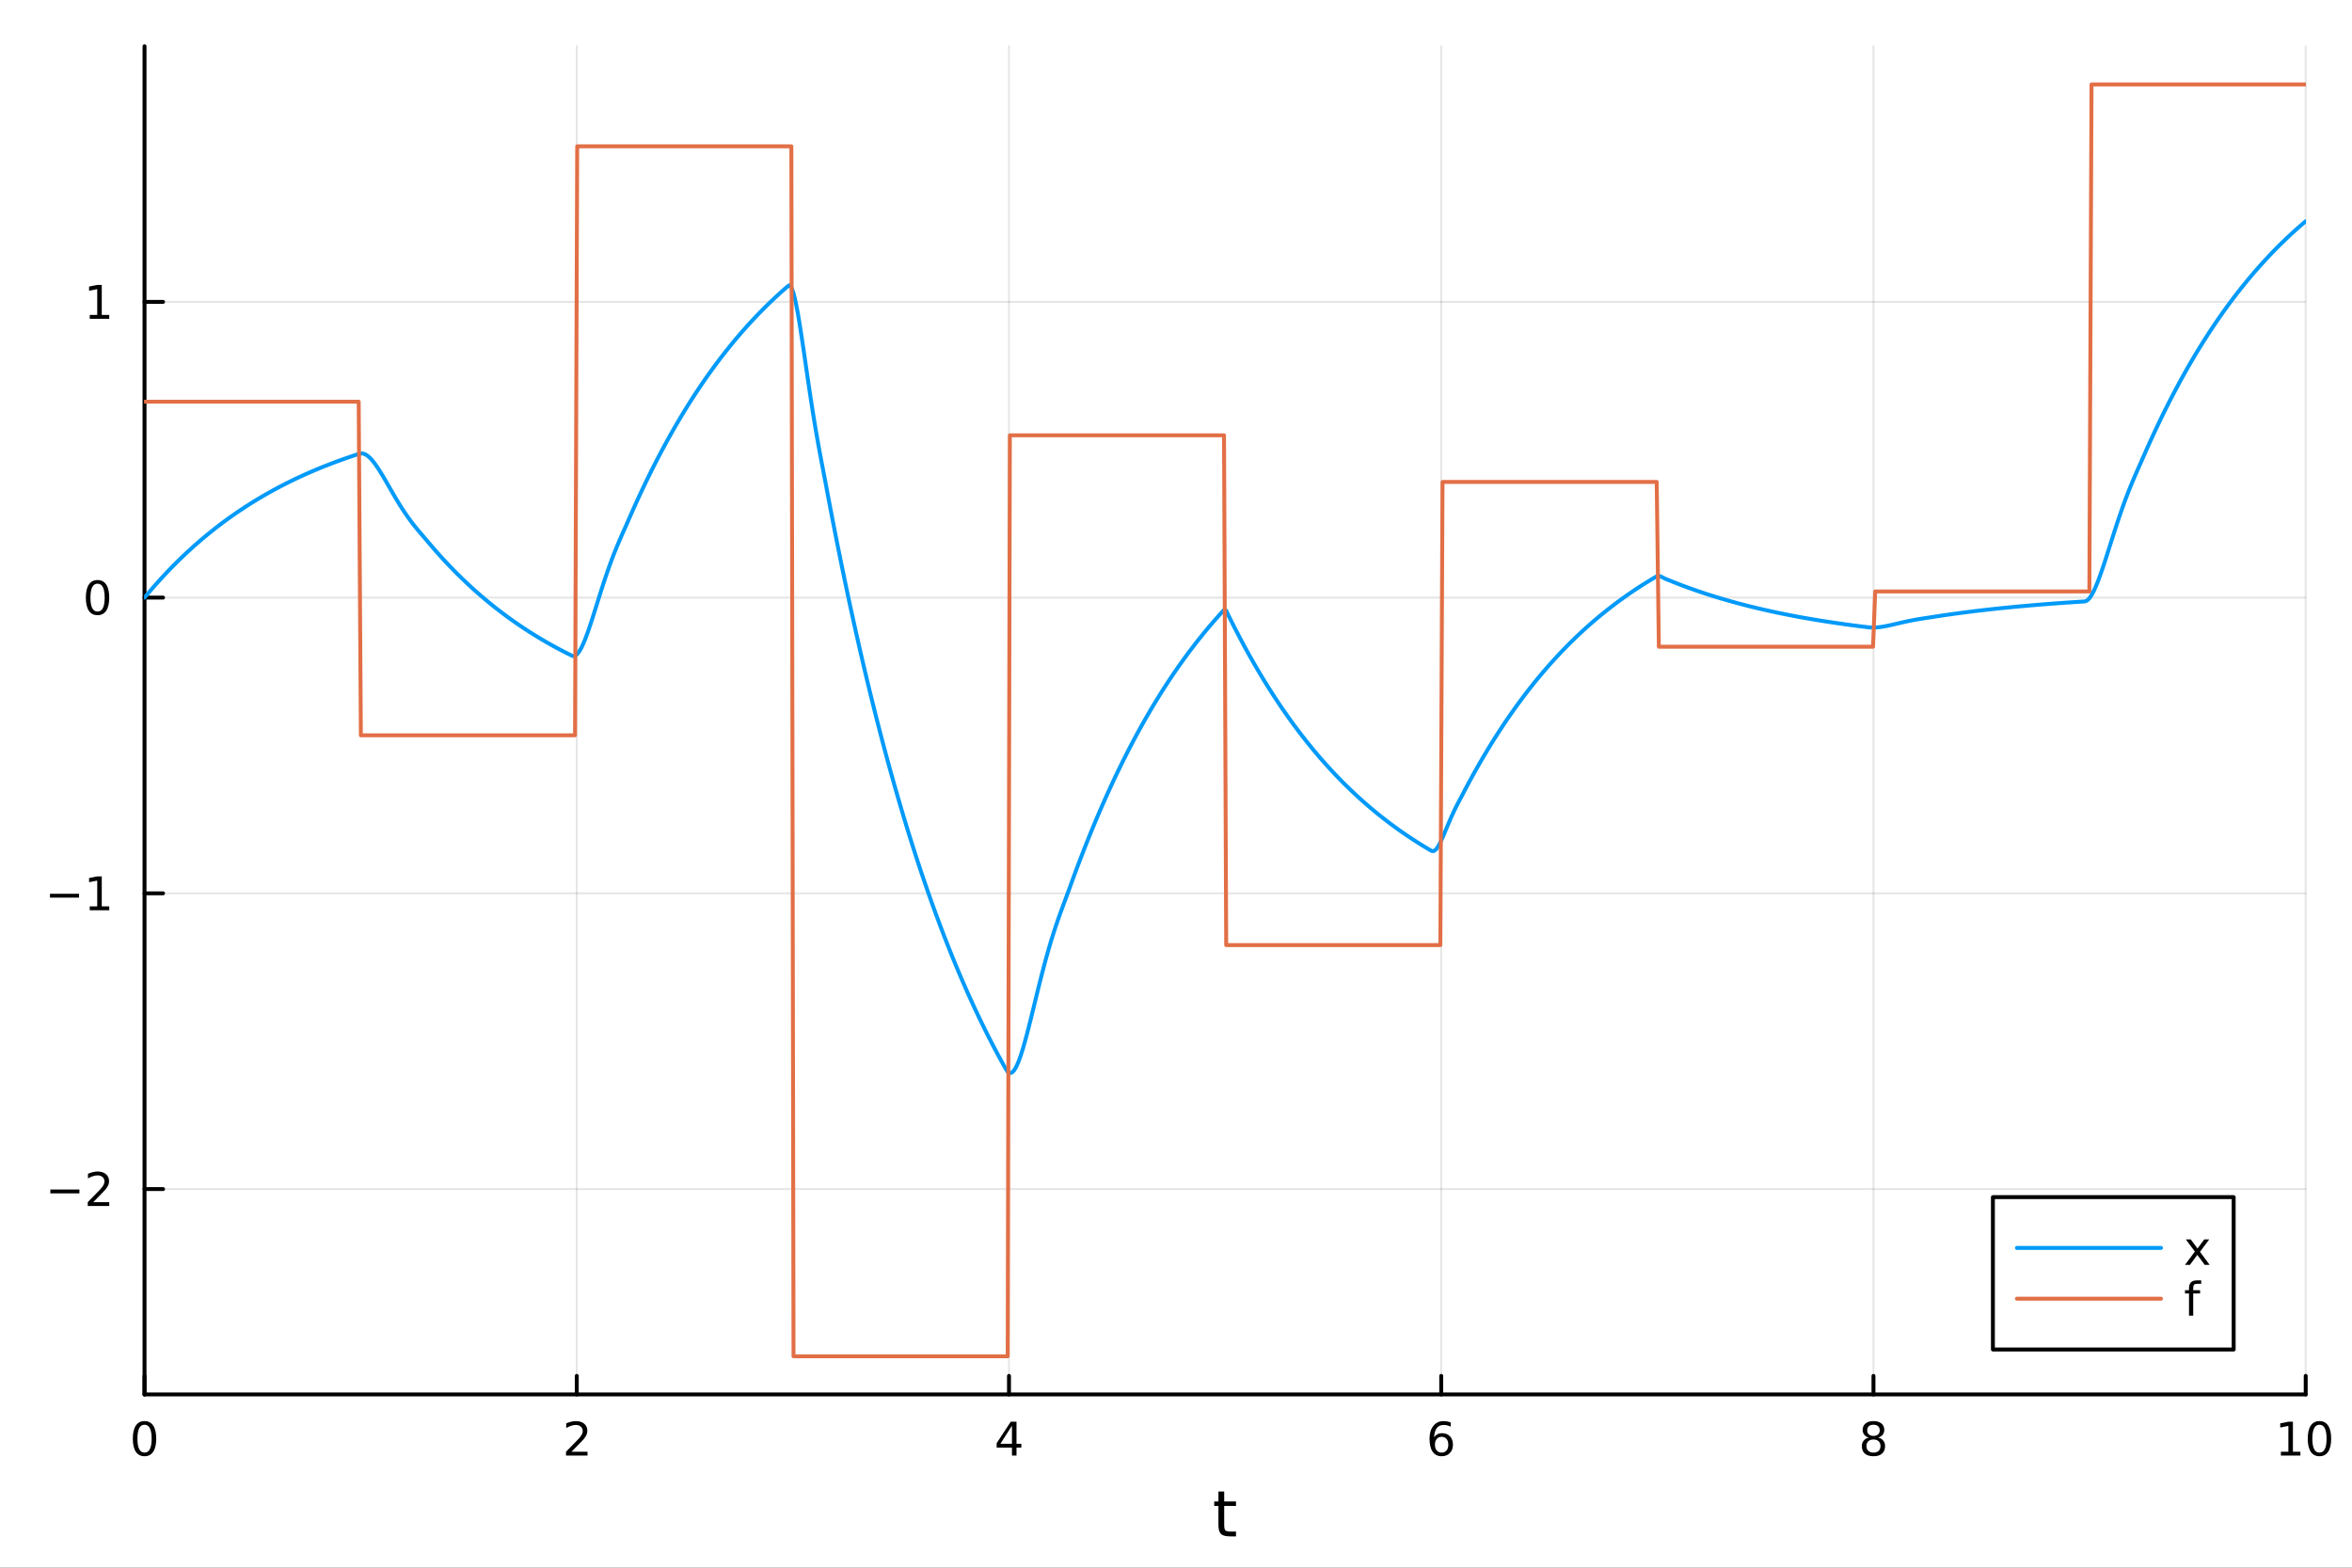 <?xml version="1.0" encoding="utf-8"?>
<svg xmlns="http://www.w3.org/2000/svg" xmlns:xlink="http://www.w3.org/1999/xlink" width="600" height="400" viewBox="0 0 2400 1600">
<rect x="0" y="0" width="2400" height="1600" fill="#333333" stroke="none"/>
<defs>
  <clipPath id="clip620">
    <rect x="0" y="0" width="2400" height="1600"/>
  </clipPath>
</defs>
<path clip-path="url(#clip620)" d="M0 1600 L2400 1600 L2400 0 L0 0  Z" fill="#ffffff" fill-rule="evenodd" fill-opacity="1"/>
<defs>
  <clipPath id="clip621">
    <rect x="480" y="0" width="1681" height="1600"/>
  </clipPath>
</defs>
<path clip-path="url(#clip620)" d="M147.478 1423.18 L2352.76 1423.18 L2352.76 47.244 L147.478 47.244  Z" fill="#ffffff" fill-rule="evenodd" fill-opacity="1"/>
<defs>
  <clipPath id="clip622">
    <rect x="147" y="47" width="2206" height="1377"/>
  </clipPath>
</defs>
<polyline clip-path="url(#clip622)" style="stroke:#000000; stroke-linecap:round; stroke-linejoin:round; stroke-width:2; stroke-opacity:0.1; fill:none" points="147.478,1423.18 147.478,47.244 "/>
<polyline clip-path="url(#clip622)" style="stroke:#000000; stroke-linecap:round; stroke-linejoin:round; stroke-width:2; stroke-opacity:0.1; fill:none" points="588.534,1423.18 588.534,47.244 "/>
<polyline clip-path="url(#clip622)" style="stroke:#000000; stroke-linecap:round; stroke-linejoin:round; stroke-width:2; stroke-opacity:0.1; fill:none" points="1029.59,1423.18 1029.59,47.244 "/>
<polyline clip-path="url(#clip622)" style="stroke:#000000; stroke-linecap:round; stroke-linejoin:round; stroke-width:2; stroke-opacity:0.1; fill:none" points="1470.64,1423.18 1470.64,47.244 "/>
<polyline clip-path="url(#clip622)" style="stroke:#000000; stroke-linecap:round; stroke-linejoin:round; stroke-width:2; stroke-opacity:0.1; fill:none" points="1911.7,1423.18 1911.7,47.244 "/>
<polyline clip-path="url(#clip622)" style="stroke:#000000; stroke-linecap:round; stroke-linejoin:round; stroke-width:2; stroke-opacity:0.1; fill:none" points="2352.76,1423.18 2352.76,47.244 "/>
<polyline clip-path="url(#clip622)" style="stroke:#000000; stroke-linecap:round; stroke-linejoin:round; stroke-width:2; stroke-opacity:0.1; fill:none" points="147.478,1213.57 2352.76,1213.57 "/>
<polyline clip-path="url(#clip622)" style="stroke:#000000; stroke-linecap:round; stroke-linejoin:round; stroke-width:2; stroke-opacity:0.1; fill:none" points="147.478,911.744 2352.76,911.744 "/>
<polyline clip-path="url(#clip622)" style="stroke:#000000; stroke-linecap:round; stroke-linejoin:round; stroke-width:2; stroke-opacity:0.1; fill:none" points="147.478,609.917 2352.76,609.917 "/>
<polyline clip-path="url(#clip622)" style="stroke:#000000; stroke-linecap:round; stroke-linejoin:round; stroke-width:2; stroke-opacity:0.1; fill:none" points="147.478,308.09 2352.76,308.09 "/>
<polyline clip-path="url(#clip620)" style="stroke:#000000; stroke-linecap:round; stroke-linejoin:round; stroke-width:4; stroke-opacity:1; fill:none" points="147.478,1423.18 2352.76,1423.18 "/>
<polyline clip-path="url(#clip620)" style="stroke:#000000; stroke-linecap:round; stroke-linejoin:round; stroke-width:4; stroke-opacity:1; fill:none" points="147.478,1423.18 147.478,1404.28 "/>
<polyline clip-path="url(#clip620)" style="stroke:#000000; stroke-linecap:round; stroke-linejoin:round; stroke-width:4; stroke-opacity:1; fill:none" points="588.534,1423.18 588.534,1404.28 "/>
<polyline clip-path="url(#clip620)" style="stroke:#000000; stroke-linecap:round; stroke-linejoin:round; stroke-width:4; stroke-opacity:1; fill:none" points="1029.59,1423.18 1029.59,1404.28 "/>
<polyline clip-path="url(#clip620)" style="stroke:#000000; stroke-linecap:round; stroke-linejoin:round; stroke-width:4; stroke-opacity:1; fill:none" points="1470.64,1423.18 1470.64,1404.28 "/>
<polyline clip-path="url(#clip620)" style="stroke:#000000; stroke-linecap:round; stroke-linejoin:round; stroke-width:4; stroke-opacity:1; fill:none" points="1911.7,1423.18 1911.7,1404.28 "/>
<polyline clip-path="url(#clip620)" style="stroke:#000000; stroke-linecap:round; stroke-linejoin:round; stroke-width:4; stroke-opacity:1; fill:none" points="2352.76,1423.18 2352.76,1404.28 "/>
<path clip-path="url(#clip620)" d="M147.478 1454.1 Q143.867 1454.1 142.038 1457.66 Q140.233 1461.2 140.233 1468.33 Q140.233 1475.44 142.038 1479.01 Q143.867 1482.55 147.478 1482.55 Q151.112 1482.55 152.918 1479.01 Q154.746 1475.44 154.746 1468.33 Q154.746 1461.2 152.918 1457.66 Q151.112 1454.1 147.478 1454.1 M147.478 1450.39 Q153.288 1450.39 156.344 1455 Q159.422 1459.58 159.422 1468.33 Q159.422 1477.06 156.344 1481.67 Q153.288 1486.25 147.478 1486.25 Q141.668 1486.25 138.589 1481.67 Q135.534 1477.06 135.534 1468.33 Q135.534 1459.58 138.589 1455 Q141.668 1450.39 147.478 1450.39 Z" fill="#000000" fill-rule="nonzero" fill-opacity="1" /><path clip-path="url(#clip620)" d="M583.186 1481.64 L599.506 1481.64 L599.506 1485.58 L577.561 1485.58 L577.561 1481.64 Q580.223 1478.89 584.807 1474.26 Q589.413 1469.61 590.594 1468.27 Q592.839 1465.74 593.719 1464.01 Q594.621 1462.25 594.621 1460.56 Q594.621 1457.8 592.677 1456.07 Q590.756 1454.33 587.654 1454.33 Q585.455 1454.33 583.001 1455.09 Q580.571 1455.86 577.793 1457.41 L577.793 1452.69 Q580.617 1451.55 583.071 1450.97 Q585.524 1450.39 587.561 1450.39 Q592.932 1450.39 596.126 1453.08 Q599.32 1455.77 599.32 1460.26 Q599.32 1462.39 598.51 1464.31 Q597.723 1466.2 595.617 1468.8 Q595.038 1469.47 591.936 1472.69 Q588.834 1475.88 583.186 1481.64 Z" fill="#000000" fill-rule="nonzero" fill-opacity="1" /><path clip-path="url(#clip620)" d="M1032.6 1455.09 L1020.79 1473.54 L1032.6 1473.54 L1032.6 1455.09 M1031.37 1451.02 L1037.25 1451.02 L1037.25 1473.54 L1042.18 1473.54 L1042.18 1477.43 L1037.25 1477.43 L1037.25 1485.58 L1032.6 1485.58 L1032.6 1477.43 L1017 1477.43 L1017 1472.92 L1031.37 1451.02 Z" fill="#000000" fill-rule="nonzero" fill-opacity="1" /><path clip-path="url(#clip620)" d="M1471.05 1466.44 Q1467.9 1466.44 1466.05 1468.59 Q1464.22 1470.74 1464.22 1474.49 Q1464.22 1478.22 1466.05 1480.39 Q1467.9 1482.55 1471.05 1482.55 Q1474.2 1482.55 1476.03 1480.39 Q1477.88 1478.22 1477.88 1474.49 Q1477.88 1470.74 1476.03 1468.59 Q1474.2 1466.44 1471.05 1466.44 M1480.33 1451.78 L1480.33 1456.04 Q1478.57 1455.21 1476.77 1454.77 Q1474.98 1454.33 1473.23 1454.33 Q1468.6 1454.33 1466.14 1457.45 Q1463.71 1460.58 1463.36 1466.9 Q1464.73 1464.89 1466.79 1463.82 Q1468.85 1462.73 1471.33 1462.73 Q1476.54 1462.73 1479.55 1465.9 Q1482.58 1469.05 1482.58 1474.49 Q1482.58 1479.82 1479.43 1483.03 Q1476.28 1486.25 1471.05 1486.25 Q1465.05 1486.25 1461.88 1481.67 Q1458.71 1477.06 1458.71 1468.33 Q1458.71 1460.14 1462.6 1455.28 Q1466.49 1450.39 1473.04 1450.39 Q1474.8 1450.39 1476.58 1450.74 Q1478.39 1451.09 1480.33 1451.78 Z" fill="#000000" fill-rule="nonzero" fill-opacity="1" /><path clip-path="url(#clip620)" d="M1911.7 1469.17 Q1908.37 1469.17 1906.45 1470.95 Q1904.55 1472.73 1904.55 1475.86 Q1904.55 1478.98 1906.45 1480.77 Q1908.37 1482.55 1911.7 1482.55 Q1915.03 1482.55 1916.95 1480.77 Q1918.88 1478.96 1918.88 1475.86 Q1918.88 1472.73 1916.95 1470.95 Q1915.06 1469.17 1911.7 1469.17 M1907.02 1467.18 Q1904.02 1466.44 1902.33 1464.38 Q1900.66 1462.32 1900.66 1459.35 Q1900.66 1455.21 1903.6 1452.8 Q1906.56 1450.39 1911.7 1450.39 Q1916.86 1450.39 1919.8 1452.8 Q1922.74 1455.21 1922.74 1459.35 Q1922.74 1462.32 1921.05 1464.38 Q1919.39 1466.44 1916.4 1467.18 Q1919.78 1467.96 1921.65 1470.26 Q1923.55 1472.55 1923.55 1475.86 Q1923.55 1480.88 1920.47 1483.57 Q1917.42 1486.25 1911.7 1486.25 Q1905.98 1486.25 1902.9 1483.57 Q1899.85 1480.88 1899.85 1475.86 Q1899.85 1472.55 1901.75 1470.26 Q1903.64 1467.96 1907.02 1467.18 M1905.31 1459.79 Q1905.31 1462.48 1906.98 1463.98 Q1908.67 1465.49 1911.7 1465.49 Q1914.71 1465.49 1916.4 1463.98 Q1918.11 1462.48 1918.11 1459.79 Q1918.11 1457.11 1916.4 1455.6 Q1914.71 1454.1 1911.7 1454.1 Q1908.67 1454.1 1906.98 1455.6 Q1905.31 1457.11 1905.31 1459.79 Z" fill="#000000" fill-rule="nonzero" fill-opacity="1" /><path clip-path="url(#clip620)" d="M2327.44 1481.64 L2335.08 1481.64 L2335.08 1455.28 L2326.77 1456.95 L2326.77 1452.69 L2335.04 1451.02 L2339.71 1451.02 L2339.71 1481.64 L2347.35 1481.64 L2347.35 1485.58 L2327.44 1485.58 L2327.44 1481.64 Z" fill="#000000" fill-rule="nonzero" fill-opacity="1" /><path clip-path="url(#clip620)" d="M2366.8 1454.1 Q2363.18 1454.1 2361.36 1457.66 Q2359.55 1461.2 2359.55 1468.33 Q2359.55 1475.44 2361.36 1479.01 Q2363.18 1482.55 2366.8 1482.55 Q2370.43 1482.55 2372.23 1479.01 Q2374.06 1475.44 2374.06 1468.33 Q2374.06 1461.2 2372.23 1457.66 Q2370.43 1454.1 2366.8 1454.1 M2366.8 1450.39 Q2372.61 1450.39 2375.66 1455 Q2378.74 1459.58 2378.74 1468.33 Q2378.74 1477.06 2375.66 1481.67 Q2372.61 1486.25 2366.8 1486.25 Q2360.99 1486.25 2357.91 1481.67 Q2354.85 1477.06 2354.85 1468.33 Q2354.85 1459.58 2357.91 1455 Q2360.99 1450.39 2366.8 1450.39 Z" fill="#000000" fill-rule="nonzero" fill-opacity="1" /><path clip-path="url(#clip620)" d="M1249.18 1522.27 L1249.18 1532.4 L1261.24 1532.4 L1261.24 1536.95 L1249.18 1536.95 L1249.18 1556.3 Q1249.18 1560.66 1250.36 1561.9 Q1251.57 1563.14 1255.23 1563.14 L1261.24 1563.14 L1261.24 1568.04 L1255.23 1568.04 Q1248.45 1568.04 1245.87 1565.53 Q1243.29 1562.98 1243.29 1556.3 L1243.29 1536.95 L1238.99 1536.95 L1238.99 1532.4 L1243.29 1532.4 L1243.29 1522.27 L1249.18 1522.27 Z" fill="#000000" fill-rule="nonzero" fill-opacity="1" /><polyline clip-path="url(#clip620)" style="stroke:#000000; stroke-linecap:round; stroke-linejoin:round; stroke-width:4; stroke-opacity:1; fill:none" points="147.478,1423.18 147.478,47.244 "/>
<polyline clip-path="url(#clip620)" style="stroke:#000000; stroke-linecap:round; stroke-linejoin:round; stroke-width:4; stroke-opacity:1; fill:none" points="147.478,1213.57 166.376,1213.57 "/>
<polyline clip-path="url(#clip620)" style="stroke:#000000; stroke-linecap:round; stroke-linejoin:round; stroke-width:4; stroke-opacity:1; fill:none" points="147.478,911.744 166.376,911.744 "/>
<polyline clip-path="url(#clip620)" style="stroke:#000000; stroke-linecap:round; stroke-linejoin:round; stroke-width:4; stroke-opacity:1; fill:none" points="147.478,609.917 166.376,609.917 "/>
<polyline clip-path="url(#clip620)" style="stroke:#000000; stroke-linecap:round; stroke-linejoin:round; stroke-width:4; stroke-opacity:1; fill:none" points="147.478,308.09 166.376,308.09 "/>
<path clip-path="url(#clip620)" d="M51.362 1214.02 L81.038 1214.02 L81.038 1217.96 L51.362 1217.96 L51.362 1214.02 Z" fill="#000000" fill-rule="nonzero" fill-opacity="1" /><path clip-path="url(#clip620)" d="M95.159 1226.92 L111.478 1226.92 L111.478 1230.85 L89.534 1230.85 L89.534 1226.92 Q92.196 1224.16 96.779 1219.53 Q101.385 1214.88 102.566 1213.54 Q104.811 1211.01 105.691 1209.28 Q106.594 1207.52 106.594 1205.83 Q106.594 1203.07 104.649 1201.34 Q102.728 1199.6 99.626 1199.6 Q97.427 1199.6 94.973 1200.36 Q92.543 1201.13 89.765 1202.68 L89.765 1197.96 Q92.589 1196.82 95.043 1196.24 Q97.496 1195.67 99.534 1195.67 Q104.904 1195.67 108.098 1198.35 Q111.293 1201.04 111.293 1205.53 Q111.293 1207.66 110.483 1209.58 Q109.696 1211.48 107.589 1214.07 Q107.01 1214.74 103.909 1217.96 Q100.807 1221.15 95.159 1226.92 Z" fill="#000000" fill-rule="nonzero" fill-opacity="1" /><path clip-path="url(#clip620)" d="M50.992 912.195 L80.668 912.195 L80.668 916.13 L50.992 916.13 L50.992 912.195 Z" fill="#000000" fill-rule="nonzero" fill-opacity="1" /><path clip-path="url(#clip620)" d="M91.571 925.089 L99.21 925.089 L99.21 898.723 L90.899 900.39 L90.899 896.13 L99.163 894.464 L103.839 894.464 L103.839 925.089 L111.478 925.089 L111.478 929.024 L91.571 929.024 L91.571 925.089 Z" fill="#000000" fill-rule="nonzero" fill-opacity="1" /><path clip-path="url(#clip620)" d="M99.534 595.716 Q95.922 595.716 94.094 599.28 Q92.288 602.822 92.288 609.952 Q92.288 617.058 94.094 620.623 Q95.922 624.165 99.534 624.165 Q103.168 624.165 104.973 620.623 Q106.802 617.058 106.802 609.952 Q106.802 602.822 104.973 599.28 Q103.168 595.716 99.534 595.716 M99.534 592.012 Q105.344 592.012 108.399 596.618 Q111.478 601.202 111.478 609.952 Q111.478 618.678 108.399 623.285 Q105.344 627.868 99.534 627.868 Q93.723 627.868 90.645 623.285 Q87.589 618.678 87.589 609.952 Q87.589 601.202 90.645 596.618 Q93.723 592.012 99.534 592.012 Z" fill="#000000" fill-rule="nonzero" fill-opacity="1" /><path clip-path="url(#clip620)" d="M91.571 321.435 L99.21 321.435 L99.21 295.069 L90.899 296.736 L90.899 292.477 L99.163 290.81 L103.839 290.81 L103.839 321.435 L111.478 321.435 L111.478 325.37 L91.571 325.37 L91.571 321.435 Z" fill="#000000" fill-rule="nonzero" fill-opacity="1" /><polyline clip-path="url(#clip622)" style="stroke:#009af9; stroke-linecap:round; stroke-linejoin:round; stroke-width:4; stroke-opacity:1; fill:none" points="147.478,609.917 149.685,607.266 151.893,604.65 154.1,602.069 156.308,599.523 158.515,597.01 160.723,594.53 162.93,592.083 165.138,589.669 167.345,587.286 169.553,584.936 171.76,582.616 173.968,580.327 176.175,578.068 178.383,575.84 180.59,573.641 182.798,571.471 185.005,569.33 187.213,567.217 189.42,565.132 191.628,563.075 193.835,561.046 196.043,559.043 198.25,557.066 200.458,555.116 202.665,553.192 204.873,551.293 207.08,549.42 209.288,547.571 211.495,545.747 213.702,543.947 215.91,542.17 218.117,540.418 220.325,538.688 222.532,536.982 224.74,535.298 226.947,533.636 229.155,531.997 231.362,530.379 233.57,528.783 235.777,527.208 237.985,525.653 240.192,524.12 242.4,522.606 244.607,521.113 246.815,519.64 249.022,518.186 251.23,516.751 253.437,515.335 255.645,513.939 257.852,512.56 260.06,511.2 262.267,509.858 264.475,508.534 266.682,507.227 268.89,505.938 271.097,504.666 273.305,503.41 275.512,502.171 277.72,500.949 279.927,499.743 282.135,498.553 284.342,497.378 286.549,496.22 288.757,495.076 290.964,493.948 293.172,492.835 295.379,491.736 297.587,490.652 299.794,489.582 302.002,488.527 304.209,487.486 306.417,486.458 308.624,485.444 310.832,484.443 313.039,483.456 315.247,482.482 317.454,481.521 319.662,480.572 321.869,479.636 324.077,478.713 326.284,477.801 328.492,476.902 330.699,476.015 332.907,475.139 335.114,474.275 337.322,473.423 339.529,472.582 341.737,471.752 343.944,470.933 346.152,470.124 348.359,469.327 350.567,468.54 352.774,467.764 354.982,466.997 357.189,466.241 359.397,465.495 361.604,464.759 363.811,464.033 366.019,463.316 368.226,462.758 370.434,462.881 372.641,463.66 374.849,465.02 377.056,466.888 379.264,469.195 381.471,471.878 383.679,474.877 385.886,478.134 388.094,481.597 390.301,485.218 392.509,488.951 394.716,492.756 396.924,496.597 399.131,500.438 401.339,504.253 403.546,508.015 405.754,511.703 407.961,515.3 410.169,518.793 412.376,522.171 414.584,525.429 416.791,528.566 418.999,531.583 421.206,534.487 423.414,537.287 425.621,539.998 427.829,542.637 430.036,545.227 432.244,547.791 434.451,550.361 436.659,552.97 438.866,555.588 441.073,558.172 443.281,560.721 445.488,563.236 447.696,565.718 449.903,568.167 452.111,570.584 454.318,572.969 456.526,575.322 458.733,577.644 460.941,579.935 463.148,582.195 465.356,584.426 467.563,586.627 469.771,588.799 471.978,590.943 474.186,593.057 476.393,595.144 478.601,597.203 480.808,599.235 483.016,601.24 485.223,603.219 487.431,605.171 489.638,607.097 491.846,608.998 494.053,610.873 496.261,612.724 498.468,614.55 500.676,616.352 502.883,618.13 505.091,619.884 507.298,621.615 509.506,623.323 511.713,625.008 513.921,626.671 516.128,628.312 518.335,629.931 520.543,631.529 522.75,633.106 524.958,634.661 527.165,636.196 529.373,637.711 531.58,639.205 533.788,640.68 535.995,642.135 538.203,643.571 540.41,644.988 542.618,646.386 544.825,647.766 547.033,649.127 549.24,650.47 551.448,651.796 553.655,653.104 555.863,654.395 558.07,655.668 560.278,656.925 562.485,658.165 564.693,659.388 566.9,660.595 569.108,661.787 571.315,662.962 573.523,664.122 575.73,665.267 577.938,666.396 580.145,667.51 582.353,668.61 584.56,669.596 586.768,669.334 588.975,667.662 591.182,664.775 593.39,660.857 595.597,656.076 597.805,650.594 600.012,644.555 602.22,638.094 604.427,631.332 606.635,624.38 608.842,617.335 611.05,610.282 613.257,603.294 615.465,596.431 617.672,589.743 619.88,583.265 622.087,577.022 624.295,571.026 626.502,565.275 628.71,559.759 630.917,554.451 633.125,549.314 635.332,544.301 637.54,539.348 639.747,534.383 641.955,529.33 644.162,524.292 646.37,519.321 648.577,514.416 650.785,509.576 652.992,504.8 655.2,500.088 657.407,495.438 659.615,490.849 661.822,486.322 664.03,481.854 666.237,477.446 668.444,473.096 670.652,468.804 672.859,464.569 675.067,460.39 677.274,456.266 679.482,452.197 681.689,448.181 683.897,444.219 686.104,440.31 688.312,436.452 690.519,432.645 692.727,428.889 694.934,425.183 697.142,421.526 699.349,417.917 701.557,414.356 703.764,410.843 705.972,407.376 708.179,403.955 710.387,400.58 712.594,397.249 714.802,393.963 717.009,390.72 719.217,387.52 721.424,384.363 723.632,381.247 725.839,378.173 728.047,375.14 730.254,372.146 732.462,369.193 734.669,366.278 736.877,363.403 739.084,360.565 741.292,357.765 743.499,355.002 745.706,352.276 747.914,349.585 750.121,346.931 752.329,344.311 754.536,341.727 756.744,339.176 758.951,336.66 761.159,334.176 763.366,331.726 765.574,329.308 767.781,326.922 769.989,324.568 772.196,322.245 774.404,319.953 776.611,317.691 778.819,315.459 781.026,313.257 783.234,311.084 785.441,308.94 787.649,306.824 789.856,304.737 792.064,302.677 794.271,300.644 796.479,298.638 798.686,296.659 800.894,294.706 803.101,292.779 805.309,291.157 807.516,293.2 809.724,299.192 811.931,308.312 814.139,319.817 816.346,333.045 818.553,347.414 820.761,362.423 822.968,377.652 825.176,392.761 827.383,407.49 829.591,421.66 831.798,435.172 834.006,448.009 836.213,460.233 838.421,471.987 840.628,483.493 842.836,495.057 845.043,506.827 847.251,518.46 849.458,529.939 851.666,541.265 853.873,552.441 856.081,563.469 858.288,574.351 860.496,585.088 862.703,595.684 864.911,606.138 867.118,616.455 869.326,626.634 871.533,636.679 873.741,646.59 875.948,656.37 878.156,666.02 880.363,675.542 882.571,684.938 884.778,694.21 886.986,703.358 889.193,712.385 891.401,721.293 893.608,730.082 895.815,738.755 898.023,747.312 900.23,755.756 902.438,764.089 904.645,772.311 906.853,780.423 909.06,788.429 911.268,796.328 913.475,804.122 915.683,811.813 917.89,819.402 920.098,826.891 922.305,834.28 924.513,841.572 926.72,848.766 928.928,855.866 931.135,862.871 933.343,869.783 935.55,876.604 937.758,883.334 939.965,889.975 942.173,896.528 944.38,902.994 946.588,909.374 948.795,915.67 951.003,921.882 953.21,928.012 955.418,934.061 957.625,940.029 959.833,945.919 962.04,951.73 964.248,957.464 966.455,963.122 968.663,968.705 970.87,974.214 973.077,979.651 975.285,985.015 977.492,990.308 979.7,995.53 981.907,1000.68 984.115,1005.77 986.322,1010.79 988.53,1015.74 990.737,1020.62 992.945,1025.44 995.152,1030.2 997.36,1034.9 999.567,1039.53 1001.77,1044.1 1003.98,1048.61 1006.19,1053.06 1008.4,1057.45 1010.6,1061.78 1012.81,1066.05 1015.02,1070.27 1017.23,1074.44 1019.43,1078.54 1021.64,1082.6 1023.85,1086.6 1026.06,1090.54 1028.26,1093.93 1030.47,1095.26 1032.68,1094.65 1034.89,1092.34 1037.09,1088.56 1039.3,1083.52 1041.51,1077.42 1043.72,1070.45 1045.92,1062.78 1048.13,1054.56 1050.34,1045.95 1052.55,1037.08 1054.75,1028.06 1056.96,1019.01 1059.17,1010.01 1061.38,1001.15 1063.58,992.489 1065.79,984.083 1068,975.97 1070.21,968.176 1072.41,960.715 1074.62,953.585 1076.83,946.772 1079.04,940.249 1081.24,933.975 1083.45,927.896 1085.66,921.944 1087.87,916.039 1090.07,910.087 1092.28,903.991 1094.49,897.896 1096.7,891.883 1098.9,885.949 1101.11,880.093 1103.32,874.316 1105.53,868.614 1107.73,862.989 1109.94,857.438 1112.15,851.961 1114.36,846.556 1116.56,841.223 1118.77,835.961 1120.98,830.768 1123.19,825.644 1125.39,820.589 1127.6,815.6 1129.81,810.677 1132.02,805.82 1134.22,801.027 1136.43,796.297 1138.64,791.629 1140.85,787.024 1143.05,782.48 1145.26,777.995 1147.47,773.571 1149.68,769.204 1151.88,764.896 1154.09,760.645 1156.3,756.451 1158.51,752.312 1160.71,748.227 1162.92,744.198 1165.13,740.221 1167.34,736.298 1169.54,732.426 1171.75,728.606 1173.96,724.837 1176.17,721.118 1178.37,717.448 1180.58,713.827 1182.79,710.254 1185,706.728 1187.2,703.25 1189.41,699.817 1191.62,696.43 1193.83,693.088 1196.03,689.79 1198.24,686.536 1200.45,683.325 1202.66,680.157 1204.86,677.03 1207.07,673.945 1209.28,670.901 1211.49,667.897 1213.69,664.933 1215.9,662.009 1218.11,659.123 1220.32,656.275 1222.52,653.465 1224.73,650.692 1226.94,647.955 1229.15,645.255 1231.35,642.591 1233.56,639.962 1235.77,637.368 1237.98,634.809 1240.18,632.283 1242.39,629.791 1244.6,627.331 1246.81,624.905 1249.01,622.51 1251.22,623.191 1253.43,627.894 1255.64,632.358 1257.84,636.762 1260.05,641.108 1262.26,645.397 1264.47,649.628 1266.67,653.804 1268.88,657.924 1271.09,661.989 1273.3,666.001 1275.5,669.959 1277.71,673.865 1279.92,677.719 1282.13,681.522 1284.33,685.275 1286.54,688.978 1288.75,692.631 1290.96,696.237 1293.16,699.794 1295.37,703.305 1297.58,706.768 1299.79,710.186 1301.99,713.559 1304.2,716.887 1306.41,720.17 1308.62,723.411 1310.82,726.608 1313.03,729.763 1315.24,732.876 1317.45,735.948 1319.65,738.979 1321.86,741.969 1324.07,744.921 1326.28,747.833 1328.48,750.706 1330.69,753.541 1332.9,756.339 1335.11,759.1 1337.31,761.824 1339.52,764.512 1341.73,767.164 1343.94,769.781 1346.14,772.364 1348.35,774.912 1350.56,777.427 1352.76,779.908 1354.97,782.356 1357.18,784.772 1359.39,787.155 1361.59,789.507 1363.8,791.828 1366.01,794.119 1368.22,796.378 1370.42,798.608 1372.63,800.808 1374.84,802.979 1377.05,805.122 1379.25,807.236 1381.46,809.322 1383.67,811.38 1385.88,813.411 1388.08,815.415 1390.29,817.392 1392.5,819.343 1394.71,821.269 1396.91,823.169 1399.12,825.043 1401.33,826.893 1403.54,828.719 1405.74,830.52 1407.95,832.297 1410.16,834.051 1412.37,835.781 1414.57,837.488 1416.78,839.173 1418.99,840.836 1421.2,842.476 1423.4,844.095 1425.61,845.692 1427.82,847.268 1430.03,848.823 1432.23,850.357 1434.44,851.872 1436.65,853.366 1438.86,854.84 1441.06,856.295 1443.27,857.73 1445.48,859.146 1447.69,860.544 1449.89,861.923 1452.1,863.284 1454.31,864.627 1456.52,865.952 1458.72,867.259 1460.93,868.542 1463.14,868.59 1465.35,866.842 1467.55,863.729 1469.76,859.632 1471.97,854.879 1474.18,849.75 1476.38,844.473 1478.59,839.226 1480.8,834.137 1483.01,829.282 1485.21,824.687 1487.42,820.33 1489.63,816.134 1491.84,811.976 1494.04,807.746 1496.25,803.558 1498.46,799.426 1500.67,795.349 1502.87,791.325 1505.08,787.355 1507.29,783.438 1509.5,779.572 1511.7,775.758 1513.91,771.994 1516.12,768.28 1518.33,764.615 1520.53,760.999 1522.74,757.431 1524.95,753.91 1527.16,750.436 1529.36,747.008 1531.57,743.625 1533.78,740.288 1535.99,736.994 1538.19,733.745 1540.4,730.538 1542.61,727.374 1544.82,724.252 1547.02,721.171 1549.23,718.131 1551.44,715.132 1553.65,712.172 1555.85,709.251 1558.06,706.37 1560.27,703.526 1562.48,700.72 1564.68,697.951 1566.89,695.219 1569.1,692.524 1571.31,689.864 1573.51,687.239 1575.72,684.649 1577.93,682.093 1580.14,679.571 1582.34,677.083 1584.55,674.627 1586.76,672.204 1588.97,669.814 1591.17,667.454 1593.38,665.127 1595.59,662.83 1597.8,660.563 1600,658.327 1602.21,656.12 1604.42,653.943 1606.63,651.794 1608.83,649.674 1611.04,647.582 1613.25,645.517 1615.46,643.481 1617.66,641.471 1619.87,639.487 1622.08,637.53 1624.29,635.599 1626.49,633.694 1628.7,631.814 1630.91,629.959 1633.12,628.128 1635.32,626.322 1637.53,624.539 1639.74,622.78 1641.95,621.045 1644.15,619.332 1646.36,617.643 1648.57,615.975 1650.78,614.33 1652.98,612.706 1655.19,611.105 1657.4,609.524 1659.61,607.964 1661.81,606.425 1664.02,604.906 1666.23,603.408 1668.44,601.929 1670.64,600.47 1672.85,599.031 1675.06,597.61 1677.27,596.208 1679.47,594.825 1681.68,593.46 1683.89,592.113 1686.1,590.784 1688.3,589.473 1690.51,588.179 1692.72,587.738 1694.93,588.449 1697.13,589.586 1699.34,590.703 1701.55,591.632 1703.76,592.484 1705.96,593.38 1708.17,594.264 1710.38,595.136 1712.59,595.997 1714.79,596.846 1717,597.684 1719.21,598.511 1721.42,599.327 1723.62,600.132 1725.83,600.926 1728.04,601.71 1730.25,602.484 1732.45,603.247 1734.66,604 1736.87,604.743 1739.07,605.476 1741.28,606.2 1743.49,606.914 1745.7,607.619 1747.9,608.314 1750.11,609 1752.32,609.677 1754.53,610.344 1756.73,611.003 1758.94,611.654 1761.15,612.295 1763.36,612.929 1765.56,613.553 1767.77,614.17 1769.98,614.778 1772.19,615.378 1774.39,615.971 1776.6,616.555 1778.81,617.132 1781.02,617.701 1783.22,618.262 1785.43,618.817 1787.64,619.363 1789.85,619.903 1792.05,620.435 1794.26,620.96 1796.47,621.479 1798.68,621.99 1800.88,622.495 1803.09,622.993 1805.3,623.484 1807.51,623.969 1809.71,624.447 1811.92,624.919 1814.13,625.385 1816.34,625.845 1818.54,626.298 1820.75,626.746 1822.96,627.187 1825.17,627.623 1827.37,628.053 1829.58,628.477 1831.79,628.896 1834,629.309 1836.2,629.717 1838.41,630.119 1840.62,630.516 1842.83,630.907 1845.03,631.294 1847.24,631.675 1849.45,632.051 1851.66,632.422 1853.86,632.789 1856.07,633.15 1858.28,633.507 1860.49,633.859 1862.69,634.206 1864.9,634.549 1867.11,634.887 1869.32,635.221 1871.52,635.55 1873.73,635.875 1875.94,636.195 1878.15,636.512 1880.35,636.824 1882.56,637.132 1884.77,637.436 1886.98,637.735 1889.18,638.031 1891.39,638.323 1893.6,638.611 1895.81,638.896 1898.01,639.176 1900.22,639.453 1902.43,639.726 1904.64,639.995 1906.84,640.26 1909.05,640.438 1911.26,640.492 1913.47,640.438 1915.67,640.287 1917.88,640.055 1920.09,639.752 1922.3,639.391 1924.5,638.982 1926.71,638.535 1928.92,638.059 1931.13,637.562 1933.33,637.052 1935.54,636.535 1937.75,636.018 1939.96,635.506 1942.16,635.003 1944.37,634.513 1946.58,634.039 1948.79,633.583 1950.99,633.145 1953.2,632.727 1955.41,632.328 1957.62,631.948 1959.82,631.584 1962.03,631.234 1964.24,630.894 1966.45,630.56 1968.65,630.228 1970.86,629.891 1973.07,629.545 1975.28,629.202 1977.48,628.863 1979.69,628.529 1981.9,628.199 1984.11,627.874 1986.31,627.552 1988.52,627.235 1990.73,626.923 1992.94,626.614 1995.14,626.31 1997.35,626.009 1999.56,625.713 2001.77,625.42 2003.97,625.131 2006.18,624.847 2008.39,624.566 2010.6,624.288 2012.8,624.014 2015.01,623.744 2017.22,623.478 2019.43,623.215 2021.63,622.956 2023.84,622.699 2026.05,622.447 2028.26,622.198 2030.46,621.952 2032.67,621.709 2034.88,621.469 2037.09,621.233 2039.29,621 2041.5,620.77 2043.71,620.543 2045.92,620.319 2048.12,620.098 2050.33,619.88 2052.54,619.664 2054.75,619.452 2056.95,619.243 2059.16,619.036 2061.37,618.832 2063.58,618.631 2065.78,618.432 2067.99,618.236 2070.2,618.043 2072.41,617.852 2074.61,617.663 2076.82,617.478 2079.03,617.294 2081.24,617.113 2083.44,616.935 2085.65,616.759 2087.86,616.585 2090.07,616.413 2092.27,616.244 2094.48,616.077 2096.69,615.912 2098.9,615.75 2101.1,615.589 2103.31,615.431 2105.52,615.275 2107.73,615.121 2109.93,614.969 2112.14,614.818 2114.35,614.67 2116.55,614.524 2118.76,614.38 2120.97,614.238 2123.18,614.097 2125.38,613.959 2127.59,613.806 2129.8,612.815 2132.01,610.638 2134.21,607.432 2136.42,603.344 2138.63,598.51 2140.84,593.061 2143.04,587.114 2145.25,580.78 2147.46,574.161 2149.67,567.347 2151.87,560.421 2154.08,553.457 2156.29,546.518 2158.5,539.66 2160.7,532.927 2162.91,526.358 2165.12,519.978 2167.33,513.806 2169.53,507.851 2171.74,502.113 2173.95,496.581 2176.16,491.238 2178.36,486.055 2180.57,480.995 2182.78,476.012 2184.99,471.051 2187.19,466.046 2189.4,461.011 2191.61,456.041 2193.82,451.138 2196.02,446.299 2198.23,441.525 2200.44,436.814 2202.65,432.165 2204.85,427.578 2207.06,423.052 2209.27,418.586 2211.48,414.179 2213.68,409.83 2215.89,405.539 2218.1,401.305 2220.31,397.127 2222.51,393.005 2224.72,388.936 2226.93,384.922 2229.14,380.961 2231.34,377.053 2233.55,373.196 2235.76,369.391 2237.97,365.636 2240.17,361.93 2242.38,358.274 2244.59,354.667 2246.8,351.107 2249,347.594 2251.21,344.129 2253.42,340.709 2255.63,337.334 2257.83,334.005 2260.04,330.719 2262.25,327.477 2264.46,324.278 2266.66,321.122 2268.87,318.007 2271.08,314.934 2273.29,311.902 2275.49,308.909 2277.7,305.957 2279.91,303.043 2282.12,300.169 2284.32,297.332 2286.53,294.533 2288.74,291.771 2290.95,289.045 2293.15,286.356 2295.36,283.702 2297.57,281.083 2299.78,278.5 2301.98,275.95 2304.19,273.434 2306.4,270.951 2308.61,268.502 2310.81,266.085 2313.02,263.699 2315.23,261.346 2317.44,259.024 2319.64,256.732 2321.85,254.471 2324.06,252.24 2326.27,250.038 2328.47,247.866 2330.68,245.723 2332.89,243.607 2335.1,241.52 2337.3,239.461 2339.51,237.429 2341.72,235.424 2343.93,233.445 2346.13,231.493 2348.34,229.566 2350.55,227.665 2352.76,225.79 "/>
<polyline clip-path="url(#clip622)" style="stroke:#e26f46; stroke-linecap:round; stroke-linejoin:round; stroke-width:4; stroke-opacity:1; fill:none" points="147.478,409.975 149.685,409.975 151.893,409.975 154.1,409.975 156.308,409.975 158.515,409.975 160.723,409.975 162.93,409.975 165.138,409.975 167.345,409.975 169.553,409.975 171.76,409.975 173.968,409.975 176.175,409.975 178.383,409.975 180.59,409.975 182.798,409.975 185.005,409.975 187.213,409.975 189.42,409.975 191.628,409.975 193.835,409.975 196.043,409.975 198.25,409.975 200.458,409.975 202.665,409.975 204.873,409.975 207.08,409.975 209.288,409.975 211.495,409.975 213.702,409.975 215.91,409.975 218.117,409.975 220.325,409.975 222.532,409.975 224.74,409.975 226.947,409.975 229.155,409.975 231.362,409.975 233.57,409.975 235.777,409.975 237.985,409.975 240.192,409.975 242.4,409.975 244.607,409.975 246.815,409.975 249.022,409.975 251.23,409.975 253.437,409.975 255.645,409.975 257.852,409.975 260.06,409.975 262.267,409.975 264.475,409.975 266.682,409.975 268.89,409.975 271.097,409.975 273.305,409.975 275.512,409.975 277.72,409.975 279.927,409.975 282.135,409.975 284.342,409.975 286.549,409.975 288.757,409.975 290.964,409.975 293.172,409.975 295.379,409.975 297.587,409.975 299.794,409.975 302.002,409.975 304.209,409.975 306.417,409.975 308.624,409.975 310.832,409.975 313.039,409.975 315.247,409.975 317.454,409.975 319.662,409.975 321.869,409.975 324.077,409.975 326.284,409.975 328.492,409.975 330.699,409.975 332.907,409.975 335.114,409.975 337.322,409.975 339.529,409.975 341.737,409.975 343.944,409.975 346.152,409.975 348.359,409.975 350.567,409.975 352.774,409.975 354.982,409.975 357.189,409.975 359.397,409.975 361.604,409.975 363.811,409.975 366.019,409.975 368.226,750.449 370.434,750.449 372.641,750.449 374.849,750.449 377.056,750.449 379.264,750.449 381.471,750.449 383.679,750.449 385.886,750.449 388.094,750.449 390.301,750.449 392.509,750.449 394.716,750.449 396.924,750.449 399.131,750.449 401.339,750.449 403.546,750.449 405.754,750.449 407.961,750.449 410.169,750.449 412.376,750.449 414.584,750.449 416.791,750.449 418.999,750.449 421.206,750.449 423.414,750.449 425.621,750.449 427.829,750.449 430.036,750.449 432.244,750.449 434.451,750.449 436.659,750.449 438.866,750.449 441.073,750.449 443.281,750.449 445.488,750.449 447.696,750.449 449.903,750.449 452.111,750.449 454.318,750.449 456.526,750.449 458.733,750.449 460.941,750.449 463.148,750.449 465.356,750.449 467.563,750.449 469.771,750.449 471.978,750.449 474.186,750.449 476.393,750.449 478.601,750.449 480.808,750.449 483.016,750.449 485.223,750.449 487.431,750.449 489.638,750.449 491.846,750.449 494.053,750.449 496.261,750.449 498.468,750.449 500.676,750.449 502.883,750.449 505.091,750.449 507.298,750.449 509.506,750.449 511.713,750.449 513.921,750.449 516.128,750.449 518.335,750.449 520.543,750.449 522.75,750.449 524.958,750.449 527.165,750.449 529.373,750.449 531.58,750.449 533.788,750.449 535.995,750.449 538.203,750.449 540.41,750.449 542.618,750.449 544.825,750.449 547.033,750.449 549.24,750.449 551.448,750.449 553.655,750.449 555.863,750.449 558.07,750.449 560.278,750.449 562.485,750.449 564.693,750.449 566.9,750.449 569.108,750.449 571.315,750.449 573.523,750.449 575.73,750.449 577.938,750.449 580.145,750.449 582.353,750.449 584.56,750.449 586.768,750.449 588.975,149.356 591.182,149.356 593.39,149.356 595.597,149.356 597.805,149.356 600.012,149.356 602.22,149.356 604.427,149.356 606.635,149.356 608.842,149.356 611.05,149.356 613.257,149.356 615.465,149.356 617.672,149.356 619.88,149.356 622.087,149.356 624.295,149.356 626.502,149.356 628.71,149.356 630.917,149.356 633.125,149.356 635.332,149.356 637.54,149.356 639.747,149.356 641.955,149.356 644.162,149.356 646.37,149.356 648.577,149.356 650.785,149.356 652.992,149.356 655.2,149.356 657.407,149.356 659.615,149.356 661.822,149.356 664.03,149.356 666.237,149.356 668.444,149.356 670.652,149.356 672.859,149.356 675.067,149.356 677.274,149.356 679.482,149.356 681.689,149.356 683.897,149.356 686.104,149.356 688.312,149.356 690.519,149.356 692.727,149.356 694.934,149.356 697.142,149.356 699.349,149.356 701.557,149.356 703.764,149.356 705.972,149.356 708.179,149.356 710.387,149.356 712.594,149.356 714.802,149.356 717.009,149.356 719.217,149.356 721.424,149.356 723.632,149.356 725.839,149.356 728.047,149.356 730.254,149.356 732.462,149.356 734.669,149.356 736.877,149.356 739.084,149.356 741.292,149.356 743.499,149.356 745.706,149.356 747.914,149.356 750.121,149.356 752.329,149.356 754.536,149.356 756.744,149.356 758.951,149.356 761.159,149.356 763.366,149.356 765.574,149.356 767.781,149.356 769.989,149.356 772.196,149.356 774.404,149.356 776.611,149.356 778.819,149.356 781.026,149.356 783.234,149.356 785.441,149.356 787.649,149.356 789.856,149.356 792.064,149.356 794.271,149.356 796.479,149.356 798.686,149.356 800.894,149.356 803.101,149.356 805.309,149.356 807.516,149.356 809.724,1384.24 811.931,1384.24 814.139,1384.24 816.346,1384.24 818.553,1384.24 820.761,1384.24 822.968,1384.24 825.176,1384.24 827.383,1384.24 829.591,1384.24 831.798,1384.24 834.006,1384.24 836.213,1384.24 838.421,1384.24 840.628,1384.24 842.836,1384.24 845.043,1384.24 847.251,1384.24 849.458,1384.24 851.666,1384.24 853.873,1384.24 856.081,1384.24 858.288,1384.24 860.496,1384.24 862.703,1384.24 864.911,1384.24 867.118,1384.24 869.326,1384.24 871.533,1384.24 873.741,1384.24 875.948,1384.24 878.156,1384.24 880.363,1384.24 882.571,1384.24 884.778,1384.24 886.986,1384.24 889.193,1384.24 891.401,1384.24 893.608,1384.24 895.815,1384.24 898.023,1384.24 900.23,1384.24 902.438,1384.24 904.645,1384.24 906.853,1384.24 909.06,1384.24 911.268,1384.24 913.475,1384.24 915.683,1384.24 917.89,1384.24 920.098,1384.24 922.305,1384.24 924.513,1384.24 926.72,1384.24 928.928,1384.24 931.135,1384.24 933.343,1384.24 935.55,1384.24 937.758,1384.24 939.965,1384.24 942.173,1384.24 944.38,1384.24 946.588,1384.24 948.795,1384.24 951.003,1384.24 953.21,1384.24 955.418,1384.24 957.625,1384.24 959.833,1384.24 962.04,1384.24 964.248,1384.24 966.455,1384.24 968.663,1384.24 970.87,1384.24 973.077,1384.24 975.285,1384.24 977.492,1384.24 979.7,1384.24 981.907,1384.24 984.115,1384.24 986.322,1384.24 988.53,1384.24 990.737,1384.24 992.945,1384.24 995.152,1384.24 997.36,1384.24 999.567,1384.24 1001.77,1384.24 1003.98,1384.24 1006.19,1384.24 1008.4,1384.24 1010.6,1384.24 1012.81,1384.24 1015.02,1384.24 1017.23,1384.24 1019.43,1384.24 1021.64,1384.24 1023.85,1384.24 1026.06,1384.24 1028.26,1384.24 1030.47,444.305 1032.68,444.305 1034.89,444.305 1037.09,444.305 1039.3,444.305 1041.51,444.305 1043.72,444.305 1045.92,444.305 1048.13,444.305 1050.34,444.305 1052.55,444.305 1054.75,444.305 1056.96,444.305 1059.17,444.305 1061.38,444.305 1063.58,444.305 1065.79,444.305 1068,444.305 1070.21,444.305 1072.41,444.305 1074.62,444.305 1076.83,444.305 1079.04,444.305 1081.24,444.305 1083.45,444.305 1085.66,444.305 1087.87,444.305 1090.07,444.305 1092.28,444.305 1094.49,444.305 1096.7,444.305 1098.9,444.305 1101.11,444.305 1103.32,444.305 1105.53,444.305 1107.73,444.305 1109.94,444.305 1112.15,444.305 1114.36,444.305 1116.56,444.305 1118.77,444.305 1120.98,444.305 1123.19,444.305 1125.39,444.305 1127.6,444.305 1129.81,444.305 1132.02,444.305 1134.22,444.305 1136.43,444.305 1138.64,444.305 1140.85,444.305 1143.05,444.305 1145.26,444.305 1147.47,444.305 1149.68,444.305 1151.88,444.305 1154.09,444.305 1156.3,444.305 1158.51,444.305 1160.71,444.305 1162.92,444.305 1165.13,444.305 1167.34,444.305 1169.54,444.305 1171.75,444.305 1173.96,444.305 1176.17,444.305 1178.37,444.305 1180.58,444.305 1182.79,444.305 1185,444.305 1187.2,444.305 1189.41,444.305 1191.62,444.305 1193.83,444.305 1196.03,444.305 1198.24,444.305 1200.45,444.305 1202.66,444.305 1204.86,444.305 1207.07,444.305 1209.28,444.305 1211.49,444.305 1213.69,444.305 1215.9,444.305 1218.11,444.305 1220.32,444.305 1222.52,444.305 1224.73,444.305 1226.94,444.305 1229.15,444.305 1231.35,444.305 1233.56,444.305 1235.77,444.305 1237.98,444.305 1240.18,444.305 1242.39,444.305 1244.6,444.305 1246.81,444.305 1249.01,444.305 1251.22,964.566 1253.43,964.566 1255.64,964.566 1257.84,964.566 1260.05,964.566 1262.26,964.566 1264.47,964.566 1266.67,964.566 1268.88,964.566 1271.09,964.566 1273.3,964.566 1275.5,964.566 1277.71,964.566 1279.92,964.566 1282.13,964.566 1284.33,964.566 1286.54,964.566 1288.75,964.566 1290.96,964.566 1293.16,964.566 1295.37,964.566 1297.58,964.566 1299.79,964.566 1301.99,964.566 1304.2,964.566 1306.41,964.566 1308.62,964.566 1310.82,964.566 1313.03,964.566 1315.24,964.566 1317.45,964.566 1319.65,964.566 1321.86,964.566 1324.07,964.566 1326.28,964.566 1328.48,964.566 1330.69,964.566 1332.9,964.566 1335.11,964.566 1337.31,964.566 1339.52,964.566 1341.73,964.566 1343.94,964.566 1346.14,964.566 1348.35,964.566 1350.56,964.566 1352.76,964.566 1354.97,964.566 1357.18,964.566 1359.39,964.566 1361.59,964.566 1363.8,964.566 1366.01,964.566 1368.22,964.566 1370.42,964.566 1372.63,964.566 1374.84,964.566 1377.05,964.566 1379.25,964.566 1381.46,964.566 1383.67,964.566 1385.88,964.566 1388.08,964.566 1390.29,964.566 1392.5,964.566 1394.71,964.566 1396.91,964.566 1399.12,964.566 1401.33,964.566 1403.54,964.566 1405.74,964.566 1407.95,964.566 1410.16,964.566 1412.37,964.566 1414.57,964.566 1416.78,964.566 1418.99,964.566 1421.2,964.566 1423.4,964.566 1425.61,964.566 1427.82,964.566 1430.03,964.566 1432.23,964.566 1434.44,964.566 1436.65,964.566 1438.86,964.566 1441.06,964.566 1443.27,964.566 1445.48,964.566 1447.69,964.566 1449.89,964.566 1452.1,964.566 1454.31,964.566 1456.52,964.566 1458.72,964.566 1460.93,964.566 1463.14,964.566 1465.35,964.566 1467.55,964.566 1469.76,964.566 1471.97,491.879 1474.18,491.879 1476.38,491.879 1478.59,491.879 1480.8,491.879 1483.01,491.879 1485.21,491.879 1487.42,491.879 1489.63,491.879 1491.84,491.879 1494.04,491.879 1496.25,491.879 1498.46,491.879 1500.67,491.879 1502.87,491.879 1505.08,491.879 1507.29,491.879 1509.5,491.879 1511.7,491.879 1513.91,491.879 1516.12,491.879 1518.33,491.879 1520.53,491.879 1522.74,491.879 1524.95,491.879 1527.16,491.879 1529.36,491.879 1531.57,491.879 1533.78,491.879 1535.99,491.879 1538.19,491.879 1540.4,491.879 1542.61,491.879 1544.82,491.879 1547.02,491.879 1549.23,491.879 1551.44,491.879 1553.65,491.879 1555.85,491.879 1558.06,491.879 1560.27,491.879 1562.48,491.879 1564.68,491.879 1566.89,491.879 1569.1,491.879 1571.31,491.879 1573.51,491.879 1575.72,491.879 1577.93,491.879 1580.14,491.879 1582.34,491.879 1584.55,491.879 1586.76,491.879 1588.97,491.879 1591.17,491.879 1593.38,491.879 1595.59,491.879 1597.8,491.879 1600,491.879 1602.21,491.879 1604.42,491.879 1606.63,491.879 1608.83,491.879 1611.04,491.879 1613.25,491.879 1615.46,491.879 1617.66,491.879 1619.87,491.879 1622.08,491.879 1624.29,491.879 1626.49,491.879 1628.7,491.879 1630.91,491.879 1633.12,491.879 1635.32,491.879 1637.53,491.879 1639.74,491.879 1641.95,491.879 1644.15,491.879 1646.36,491.879 1648.57,491.879 1650.78,491.879 1652.98,491.879 1655.19,491.879 1657.4,491.879 1659.61,491.879 1661.81,491.879 1664.02,491.879 1666.23,491.879 1668.44,491.879 1670.64,491.879 1672.85,491.879 1675.06,491.879 1677.27,491.879 1679.47,491.879 1681.68,491.879 1683.89,491.879 1686.1,491.879 1688.3,491.879 1690.51,491.879 1692.72,660.053 1694.93,660.053 1697.13,660.053 1699.34,660.053 1701.55,660.053 1703.76,660.053 1705.96,660.053 1708.17,660.053 1710.38,660.053 1712.59,660.053 1714.79,660.053 1717,660.053 1719.21,660.053 1721.42,660.053 1723.62,660.053 1725.83,660.053 1728.04,660.053 1730.25,660.053 1732.45,660.053 1734.66,660.053 1736.87,660.053 1739.07,660.053 1741.28,660.053 1743.49,660.053 1745.7,660.053 1747.9,660.053 1750.11,660.053 1752.32,660.053 1754.53,660.053 1756.73,660.053 1758.94,660.053 1761.15,660.053 1763.36,660.053 1765.56,660.053 1767.77,660.053 1769.98,660.053 1772.19,660.053 1774.39,660.053 1776.6,660.053 1778.81,660.053 1781.02,660.053 1783.22,660.053 1785.43,660.053 1787.64,660.053 1789.85,660.053 1792.05,660.053 1794.26,660.053 1796.47,660.053 1798.68,660.053 1800.88,660.053 1803.09,660.053 1805.3,660.053 1807.51,660.053 1809.71,660.053 1811.92,660.053 1814.13,660.053 1816.34,660.053 1818.54,660.053 1820.75,660.053 1822.96,660.053 1825.17,660.053 1827.37,660.053 1829.58,660.053 1831.79,660.053 1834,660.053 1836.2,660.053 1838.41,660.053 1840.62,660.053 1842.83,660.053 1845.03,660.053 1847.24,660.053 1849.45,660.053 1851.66,660.053 1853.86,660.053 1856.07,660.053 1858.28,660.053 1860.49,660.053 1862.69,660.053 1864.9,660.053 1867.11,660.053 1869.32,660.053 1871.52,660.053 1873.73,660.053 1875.94,660.053 1878.15,660.053 1880.35,660.053 1882.56,660.053 1884.77,660.053 1886.98,660.053 1889.18,660.053 1891.39,660.053 1893.6,660.053 1895.81,660.053 1898.01,660.053 1900.22,660.053 1902.43,660.053 1904.64,660.053 1906.84,660.053 1909.05,660.053 1911.26,660.053 1913.47,603.647 1915.67,603.647 1917.88,603.647 1920.09,603.647 1922.3,603.647 1924.5,603.647 1926.71,603.647 1928.92,603.647 1931.13,603.647 1933.33,603.647 1935.54,603.647 1937.75,603.647 1939.96,603.647 1942.16,603.647 1944.37,603.647 1946.58,603.647 1948.79,603.647 1950.99,603.647 1953.2,603.647 1955.41,603.647 1957.62,603.647 1959.82,603.647 1962.03,603.647 1964.24,603.647 1966.45,603.647 1968.65,603.647 1970.86,603.647 1973.07,603.647 1975.28,603.647 1977.48,603.647 1979.69,603.647 1981.9,603.647 1984.11,603.647 1986.31,603.647 1988.52,603.647 1990.73,603.647 1992.94,603.647 1995.14,603.647 1997.35,603.647 1999.56,603.647 2001.77,603.647 2003.97,603.647 2006.18,603.647 2008.39,603.647 2010.6,603.647 2012.8,603.647 2015.01,603.647 2017.22,603.647 2019.43,603.647 2021.63,603.647 2023.84,603.647 2026.05,603.647 2028.26,603.647 2030.46,603.647 2032.67,603.647 2034.88,603.647 2037.09,603.647 2039.29,603.647 2041.5,603.647 2043.71,603.647 2045.92,603.647 2048.12,603.647 2050.33,603.647 2052.54,603.647 2054.75,603.647 2056.95,603.647 2059.16,603.647 2061.37,603.647 2063.58,603.647 2065.78,603.647 2067.99,603.647 2070.2,603.647 2072.41,603.647 2074.61,603.647 2076.82,603.647 2079.03,603.647 2081.24,603.647 2083.44,603.647 2085.65,603.647 2087.86,603.647 2090.07,603.647 2092.27,603.647 2094.48,603.647 2096.69,603.647 2098.9,603.647 2101.1,603.647 2103.31,603.647 2105.52,603.647 2107.73,603.647 2109.93,603.647 2112.14,603.647 2114.35,603.647 2116.55,603.647 2118.76,603.647 2120.97,603.647 2123.18,603.647 2125.38,603.647 2127.59,603.647 2129.8,603.647 2132.01,603.647 2134.21,86.186 2136.42,86.186 2138.63,86.186 2140.84,86.186 2143.04,86.186 2145.25,86.186 2147.46,86.186 2149.67,86.186 2151.87,86.186 2154.08,86.186 2156.29,86.186 2158.5,86.186 2160.7,86.186 2162.91,86.186 2165.12,86.186 2167.33,86.186 2169.53,86.186 2171.74,86.186 2173.95,86.186 2176.16,86.186 2178.36,86.186 2180.57,86.186 2182.78,86.186 2184.99,86.186 2187.19,86.186 2189.4,86.186 2191.61,86.186 2193.82,86.186 2196.02,86.186 2198.23,86.186 2200.44,86.186 2202.65,86.186 2204.85,86.186 2207.06,86.186 2209.27,86.186 2211.48,86.186 2213.68,86.186 2215.89,86.186 2218.1,86.186 2220.31,86.186 2222.51,86.186 2224.72,86.186 2226.93,86.186 2229.14,86.186 2231.34,86.186 2233.55,86.186 2235.76,86.186 2237.97,86.186 2240.17,86.186 2242.38,86.186 2244.59,86.186 2246.8,86.186 2249,86.186 2251.21,86.186 2253.42,86.186 2255.63,86.186 2257.83,86.186 2260.04,86.186 2262.25,86.186 2264.46,86.186 2266.66,86.186 2268.87,86.186 2271.08,86.186 2273.29,86.186 2275.49,86.186 2277.7,86.186 2279.91,86.186 2282.12,86.186 2284.32,86.186 2286.53,86.186 2288.74,86.186 2290.95,86.186 2293.15,86.186 2295.36,86.186 2297.57,86.186 2299.78,86.186 2301.98,86.186 2304.19,86.186 2306.4,86.186 2308.61,86.186 2310.81,86.186 2313.02,86.186 2315.23,86.186 2317.44,86.186 2319.64,86.186 2321.85,86.186 2324.06,86.186 2326.27,86.186 2328.47,86.186 2330.68,86.186 2332.89,86.186 2335.1,86.186 2337.3,86.186 2339.51,86.186 2341.72,86.186 2343.93,86.186 2346.13,86.186 2348.34,86.186 2350.55,86.186 2352.76,86.186 "/>
<path clip-path="url(#clip620)" d="M2033.58 1377.32 L2279.25 1377.32 L2279.25 1221.8 L2033.58 1221.8  Z" fill="#ffffff" fill-rule="evenodd" fill-opacity="1"/>
<polyline clip-path="url(#clip620)" style="stroke:#000000; stroke-linecap:round; stroke-linejoin:round; stroke-width:4; stroke-opacity:1; fill:none" points="2033.58,1377.32 2279.25,1377.32 2279.25,1221.8 2033.58,1221.8 2033.58,1377.32 "/>
<polyline clip-path="url(#clip620)" style="stroke:#009af9; stroke-linecap:round; stroke-linejoin:round; stroke-width:4; stroke-opacity:1; fill:none" points="2058.08,1273.64 2205.1,1273.64 "/>
<path clip-path="url(#clip620)" d="M2254.26 1264.99 L2244.88 1277.61 L2254.74 1290.92 L2249.72 1290.92 L2242.17 1280.73 L2234.63 1290.92 L2229.6 1290.92 L2239.67 1277.35 L2230.46 1264.99 L2235.48 1264.99 L2242.36 1274.23 L2249.23 1264.99 L2254.26 1264.99 Z" fill="#000000" fill-rule="nonzero" fill-opacity="1" /><polyline clip-path="url(#clip620)" style="stroke:#e26f46; stroke-linecap:round; stroke-linejoin:round; stroke-width:4; stroke-opacity:1; fill:none" points="2058.08,1325.48 2205.1,1325.48 "/>
<path clip-path="url(#clip620)" d="M2246.11 1306.74 L2246.11 1310.28 L2242.04 1310.28 Q2239.74 1310.28 2238.84 1311.2 Q2237.96 1312.13 2237.96 1314.54 L2237.96 1316.83 L2244.98 1316.83 L2244.98 1320.14 L2237.96 1320.14 L2237.96 1342.76 L2233.68 1342.76 L2233.68 1320.14 L2229.6 1320.14 L2229.6 1316.83 L2233.68 1316.83 L2233.68 1315.02 Q2233.68 1310.7 2235.69 1308.73 Q2237.71 1306.74 2242.08 1306.74 L2246.11 1306.74 Z" fill="#000000" fill-rule="nonzero" fill-opacity="1" /></svg>
